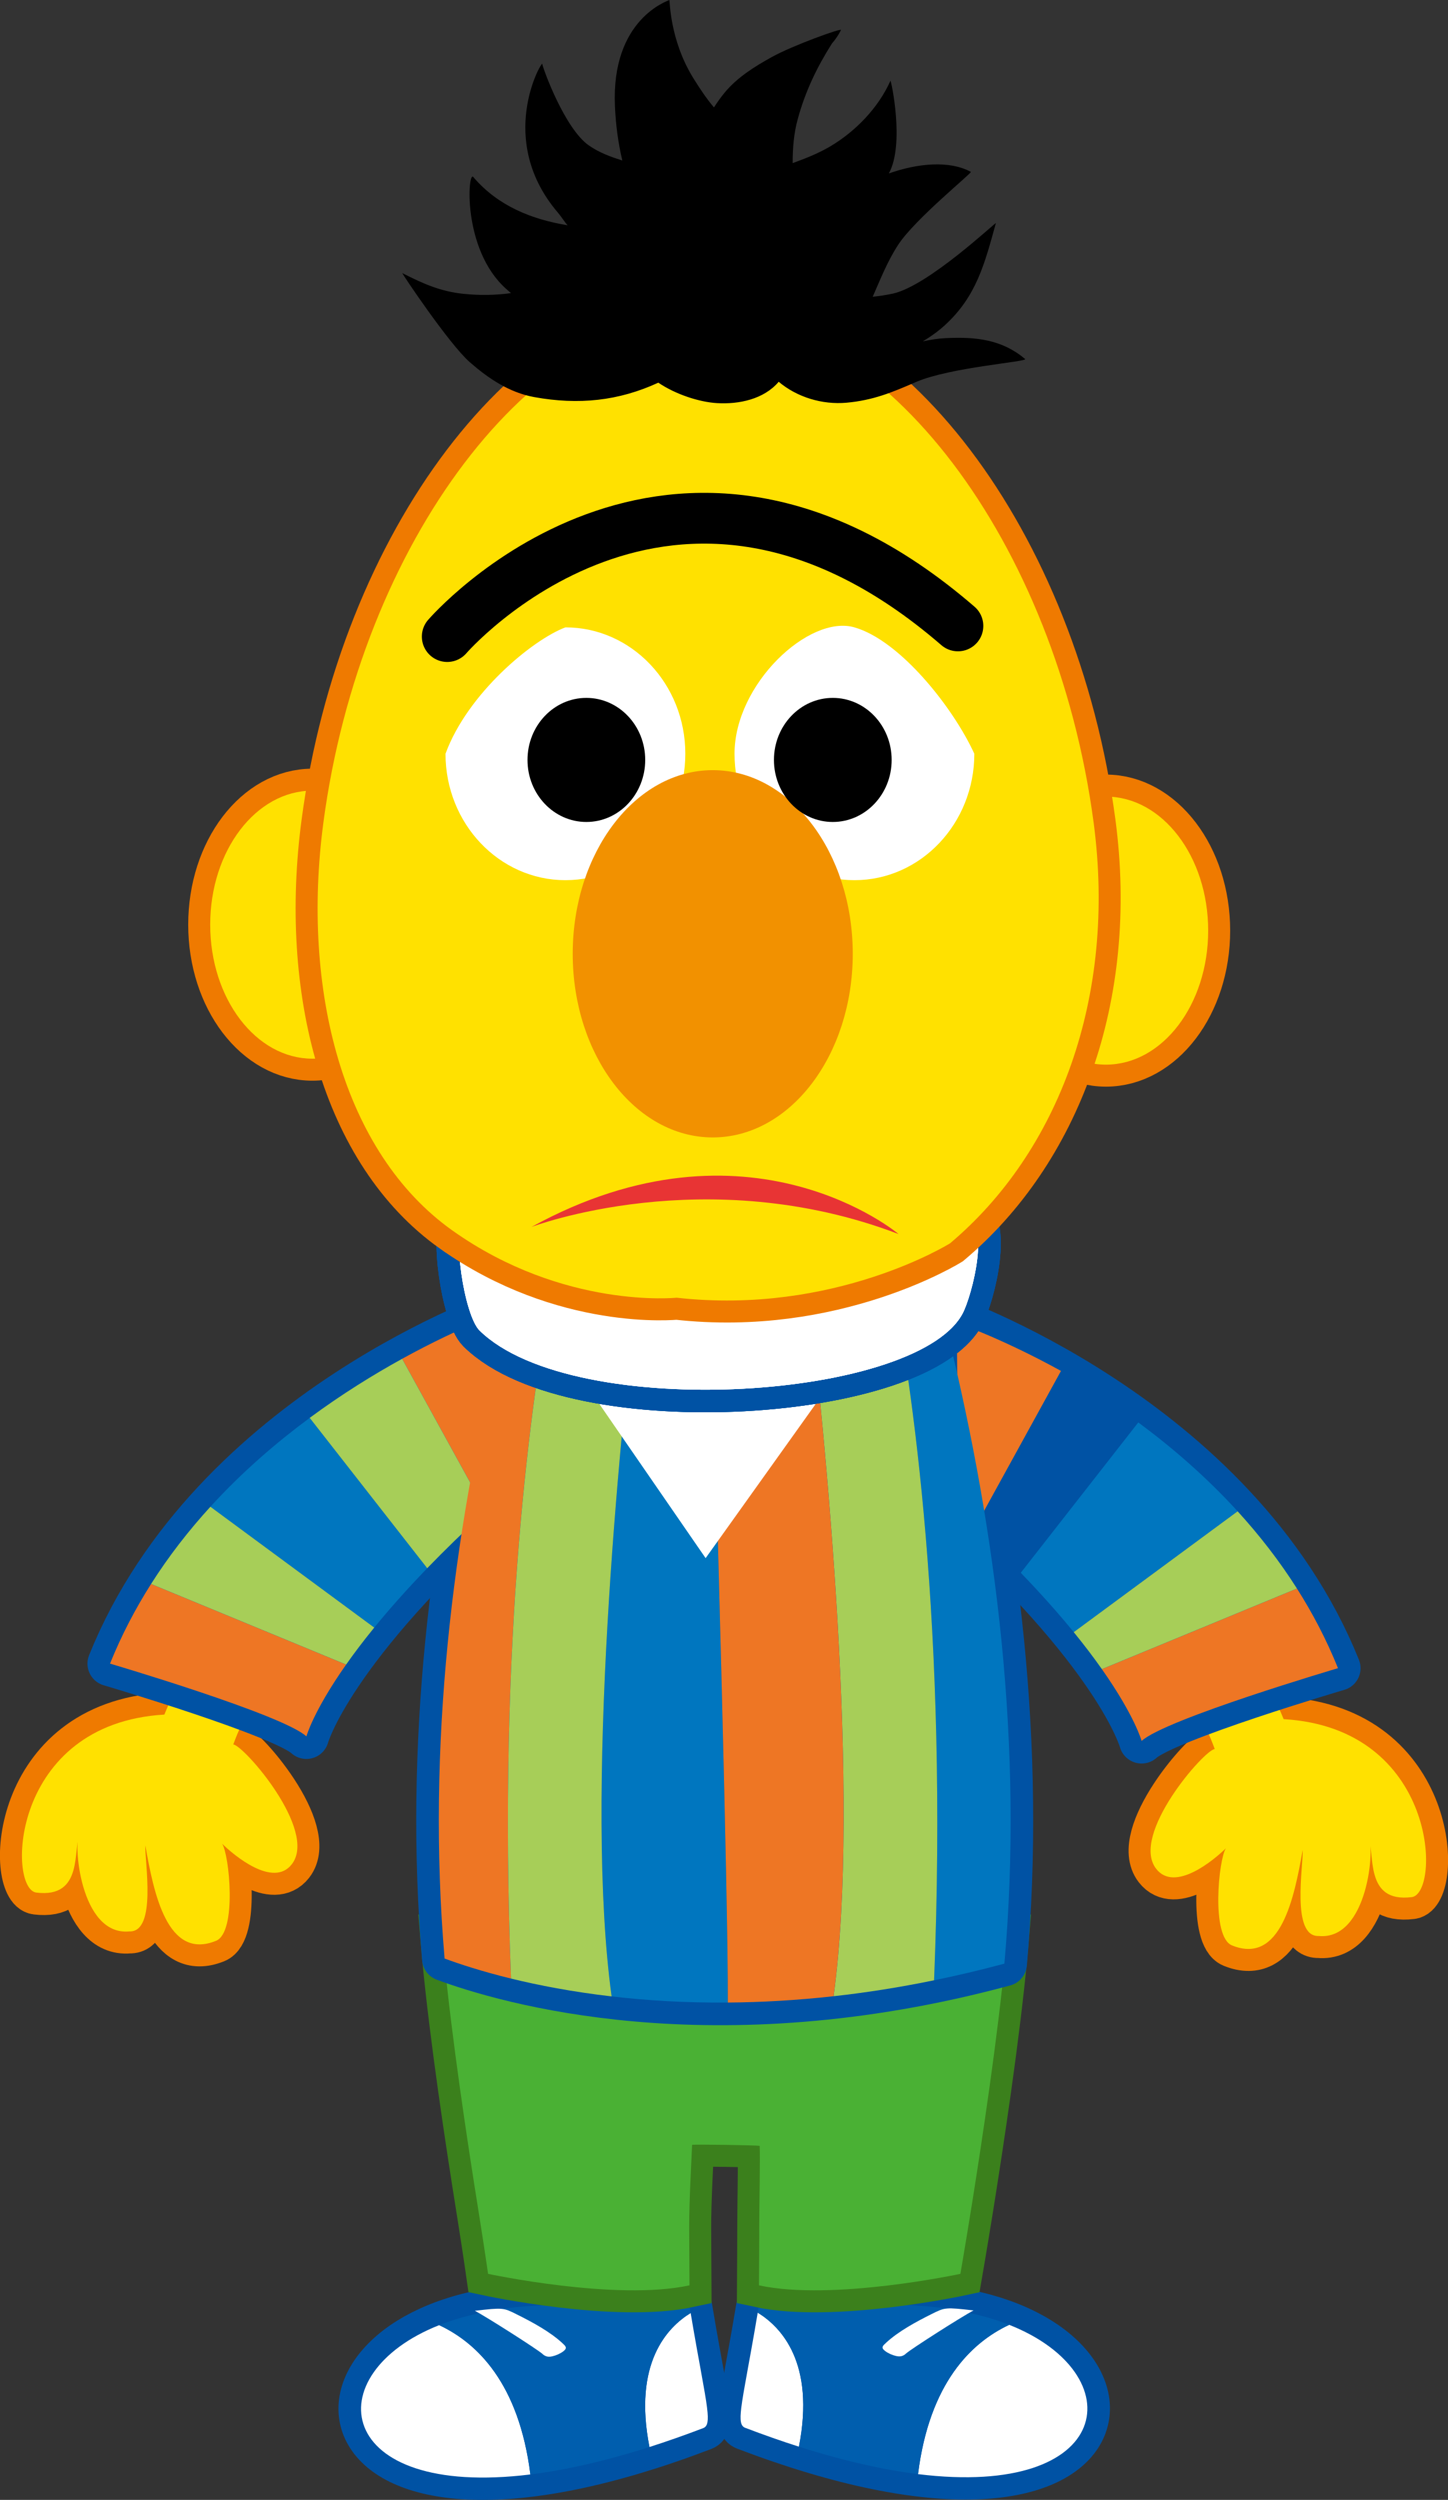 <?xml version="1.0" encoding="UTF-8" standalone="no"?>
<!-- Created with Inkscape (http://www.inkscape.org/) -->

<svg
   xmlns:dc="http://purl.org/dc/elements/1.1/"
   xmlns:cc="http://creativecommons.org/ns#"
   xmlns:rdf="http://www.w3.org/1999/02/22-rdf-syntax-ns#"
   xmlns:svg="http://www.w3.org/2000/svg"
   xmlns="http://www.w3.org/2000/svg"
   xmlns:sodipodi="http://sodipodi.sourceforge.net/DTD/sodipodi-0.dtd"
   xmlns:inkscape="http://www.inkscape.org/namespaces/inkscape"
   width="121.521"
   height="209.686"
   id="svg5696"
   version="1.1"
   inkscape:version="0.48.4 r9939"
   sodipodi:docname="bert11.svg">
  <rect width="100%" height="100%" fill="#333333" stroke="none"/>
  <defs
     id="defs5698" />
  <sodipodi:namedview
     id="base"
     pagecolor="#ffffff"
     bordercolor="#666666"
     borderopacity="1.0"
     inkscape:pageopacity="0.0"
     inkscape:pageshadow="2"
     inkscape:zoom="0.77472527"
     inkscape:cx="-56.185455"
     inkscape:cy="126.66468"
     inkscape:current-layer="layer1"
     inkscape:document-units="px"
     showgrid="false"
     inkscape:window-width="942"
     inkscape:window-height="591"
     inkscape:window-x="412"
     inkscape:window-y="91"
     inkscape:window-maximized="0"
     fit-margin-top="0"
     fit-margin-left="0"
     fit-margin-right="0"
     fit-margin-bottom="0" />
  <g
     id="layer1"
     inkscape:label="Layer 1"
     inkscape:groupmode="layer"
     transform="translate(-287.815,-2.085)">
    <g
       transform="translate(-9.831,-509.711)"
       id="g1653">
      <path
         inkscape:connector-curvature="0"
         style="fill:#0052a4"
         d="m 360.18,715.414 c 33.146,12.66 35.977,-7.451 16.824,-9.973 0.018,-0.012 0.034,-0.025 0.052,-0.035 -2.587,-0.346 -5.6,-0.43 -9.051,-0.164 -1.994,-0.035 -4.531,0.18 -6.695,0.082 -0.734,4.41 -1.28,6.965 -1.454,8.408 h 0.001 c -0.133,1.079 -0.054,1.538 0.323,1.682"
         id="path1655" />
      <path
         inkscape:connector-curvature="0"
         style="fill:none;stroke:#0052a4;stroke-width:3.786;stroke-linecap:round;stroke-linejoin:round"
         d="m 360.18,715.414 c 33.146,12.66 35.977,-7.451 16.824,-9.973 0.018,-0.012 0.034,-0.025 0.052,-0.035 -2.587,-0.346 -5.6,-0.43 -9.051,-0.164 -1.994,-0.035 -4.531,0.18 -6.695,0.082 -0.734,4.41 -1.28,6.965 -1.454,8.408 h 0.001 c -0.133,1.079 -0.054,1.538 0.323,1.682 z"
         id="path1657" />
      <path
         inkscape:connector-curvature="0"
         style="fill:#ffffff"
         d="m 359.857,713.754 c 0.169,-1.395 0.684,-3.832 1.38,-7.975 1.979,1.213 4.83,4.223 3.457,11.242 -1.436,-0.459 -2.941,-0.986 -4.515,-1.586 -0.376,-0.143 -0.457,-0.604 -0.321,-1.682 h -10e-4 z"
         id="path1659" />
      <path
         inkscape:connector-curvature="0"
         style="fill:#ffffff"
         d="m 382.342,706.799 c 10.383,4.102 8.875,14.57 -7.653,12.523 0.962,-7.656 4.482,-11.039 7.653,-12.523"
         id="path1661" />
      <path
         inkscape:connector-curvature="0"
         style="fill:#005eae"
         d="m 361.237,705.779 c 0.023,-0.145 0.047,-0.285 0.073,-0.432 2.165,0.096 4.702,-0.119 6.696,-0.084 3.45,-0.266 6.463,-0.182 9.05,0.162 -0.018,0.012 -0.034,0.025 -0.052,0.037 2.03,0.268 3.812,0.734 5.338,1.336 -3.17,1.482 -6.69,4.867 -7.652,12.523 -2.872,-0.357 -6.198,-1.09 -9.994,-2.301 1.371,-7.018 -1.48,-10.028 -3.459,-11.241"
         id="path1663" />
      <path
         inkscape:connector-curvature="0"
         style="fill:#ffffff"
         d="m 379.348,705.592 c -2.369,-0.268 -2.378,-0.266 -3.545,0.316 -1.246,0.623 -2.755,1.434 -3.784,2.387 -0.292,0.268 -0.467,0.41 -0.1,0.693 0.255,0.199 0.614,0.354 0.927,0.426 0.351,0.08 0.588,0.023 0.85,-0.217 0.35,-0.33 4.598,-3.049 5.652,-3.605"
         id="path1665" />
      <path
         inkscape:connector-curvature="0"
         style="fill:#0052a4"
         d="m 356.985,713.762 h 10e-4 c -0.174,-1.445 -0.719,-4 -1.452,-8.41 -2.165,0.098 -4.702,-0.117 -6.694,-0.08 -3.452,-0.27 -6.463,-0.184 -9.051,0.16 0.018,0.012 0.035,0.025 0.053,0.037 -19.151,2.523 -16.32,22.633 16.822,9.975 0.376,-0.145 0.456,-0.606 0.321,-1.682"
         id="path1667" />
      <path
         inkscape:connector-curvature="0"
         style="fill:none;stroke:#0052a4;stroke-width:3.786;stroke-linecap:round;stroke-linejoin:round"
         d="m 356.985,713.762 h 10e-4 c -0.174,-1.445 -0.719,-4 -1.452,-8.41 -2.165,0.098 -4.702,-0.117 -6.694,-0.08 -3.452,-0.27 -6.463,-0.184 -9.051,0.16 0.018,0.012 0.035,0.025 0.053,0.037 -19.151,2.523 -16.32,22.633 16.822,9.975 0.376,-0.145 0.456,-0.606 0.321,-1.682 z"
         id="path1669" />
      <path
         inkscape:connector-curvature="0"
         style="fill:#ffffff"
         d="m 356.987,713.781 c -0.167,-1.395 -0.683,-3.834 -1.379,-7.973 -1.98,1.211 -4.83,4.221 -3.458,11.24 1.437,-0.459 2.94,-0.986 4.515,-1.586 0.376,-0.145 0.456,-0.604 0.321,-1.682 h 0.001 z"
         id="path1671" />
      <path
         inkscape:connector-curvature="0"
         style="fill:#ffffff"
         d="m 334.504,706.826 c -10.38,4.102 -8.874,14.57 7.652,12.523 -0.961,-7.656 -4.482,-11.04 -7.652,-12.523"
         id="path1673" />
      <path
         inkscape:connector-curvature="0"
         style="fill:#005eae"
         d="m 355.607,705.809 c -0.025,-0.145 -0.049,-0.287 -0.073,-0.434 -2.165,0.096 -4.702,-0.121 -6.694,-0.084 -3.451,-0.266 -6.463,-0.18 -9.05,0.164 0.018,0.01 0.034,0.023 0.052,0.035 -2.029,0.268 -3.811,0.734 -5.337,1.336 3.17,1.482 6.69,4.867 7.651,12.523 2.872,-0.355 6.198,-1.09 9.994,-2.301 -1.373,-7.019 1.478,-10.028 3.457,-11.239"
         id="path1675" />
      <path
         inkscape:connector-curvature="0"
         style="fill:#ffffff"
         d="m 337.498,705.621 c 2.37,-0.27 2.378,-0.268 3.544,0.316 1.246,0.621 2.755,1.432 3.784,2.383 0.292,0.27 0.466,0.414 0.101,0.697 -0.257,0.199 -0.615,0.352 -0.928,0.424 -0.349,0.08 -0.588,0.025 -0.848,-0.217 -0.352,-0.329 -4.6,-3.046 -5.653,-3.603"
         id="path1677" />
      <path
         inkscape:connector-curvature="0"
         style="fill:#4ab134"
         d="m 337.766,697.025 c 0.529,3.305 0.841,5.498 0.841,5.498 0,0 10.732,2.303 16.902,0.965 -0.014,-2.033 -0.022,-3.594 -0.024,-4.861 -0.004,-2.244 0.195,-5.646 0.242,-6.924 0.304,-0.053 5.372,0.031 5.675,0.084 0.047,1.275 -0.033,4.592 -0.037,6.826 0,1.268 -0.009,2.834 -0.023,4.875 6.171,1.338 16.903,-0.965 16.903,-0.965 0,0 0.387,-2.229 0.926,-5.578 0.894,-5.586 2.208,-14.297 2.844,-21.016 0.026,-0.279 0.043,-0.559 0.068,-0.84 -3.268,1.18 -11.598,3.67 -23.622,3.697 -12.023,-0.027 -20.352,-2.518 -23.62,-3.697 0.025,0.281 0.041,0.561 0.067,0.84 0.639,6.753 1.962,15.514 2.858,21.096"
         id="path1679" />
      <path
         inkscape:connector-curvature="0"
         style="fill:none;stroke:#3b801c;stroke-width:3.691"
         d="m 337.766,697.025 c 0.529,3.305 0.841,5.498 0.841,5.498 0,0 10.732,2.303 16.902,0.965 -0.014,-2.033 -0.022,-3.594 -0.024,-4.861 -0.004,-2.244 0.195,-5.646 0.242,-6.924 0.304,-0.053 5.372,0.031 5.675,0.084 0.047,1.275 -0.033,4.592 -0.037,6.826 0,1.268 -0.009,2.834 -0.023,4.875 6.171,1.338 16.903,-0.965 16.903,-0.965 0,0 0.387,-2.229 0.926,-5.578 0.894,-5.586 2.208,-14.297 2.844,-21.016 0.026,-0.279 0.043,-0.559 0.068,-0.84 -3.268,1.18 -11.598,3.67 -23.622,3.697 -12.023,-0.027 -20.352,-2.518 -23.62,-3.697 0.025,0.281 0.041,0.561 0.067,0.84 0.639,6.753 1.962,15.514 2.858,21.096"
         id="path1681" />
      <path
         inkscape:connector-curvature="0"
         style="fill:#4ab134"
         d="m 337.766,697.025 c 0.529,3.305 0.841,5.498 0.841,5.498 0,0 10.732,2.303 16.902,0.965 -0.014,-2.033 -0.022,-3.594 -0.024,-4.861 -0.004,-2.244 0.195,-5.646 0.242,-6.924 0.304,-0.053 5.372,0.031 5.675,0.084 0.047,1.275 -0.033,4.592 -0.037,6.826 0,1.268 -0.009,2.834 -0.023,4.875 6.171,1.338 16.903,-0.965 16.903,-0.965 0,0 0.387,-2.229 0.926,-5.578 0.894,-5.586 2.208,-14.297 2.844,-21.016 0.026,-0.279 0.043,-0.559 0.068,-0.84 -3.268,1.18 -11.598,3.67 -23.622,3.697 -12.023,-0.027 -20.352,-2.518 -23.62,-3.697 0.025,0.281 0.041,0.561 0.067,0.84 0.639,6.753 1.962,15.514 2.858,21.096"
         id="path1683" />
      <path
         inkscape:connector-curvature="0"
         style="fill:#0052a4"
         d="m 381.939,676.502 c 1.619,-18.271 -0.682,-36.215 -4.737,-52.781 l -0.178,-5.514 -37.081,1.143 -0.385,5.082 c -3.916,16.242 -6.124,33.779 -4.601,51.643 5.038,1.87 22.463,7.058 46.982,0.427"
         id="path1685" />
      <path
         inkscape:connector-curvature="0"
         style="fill:none;stroke:#0052a4;stroke-width:3.786;stroke-linecap:round;stroke-linejoin:round"
         d="m 381.939,676.502 c 1.619,-18.271 -0.682,-36.215 -4.737,-52.781 l -0.178,-5.514 -37.081,1.143 -0.385,5.082 c -3.916,16.242 -6.124,33.779 -4.601,51.643 5.038,1.87 22.463,7.058 46.982,0.427 z"
         id="path1687" />
      <path
         inkscape:connector-curvature="0"
         style="fill:#ef7a00"
         d="m 338.553,637.172 c -7.151,4.24 -17.983,11.729 -21.331,20.949 0.854,0.045 7.127,7.199 4.911,10.047 -1.564,2.012 -4.858,-0.75 -5.847,-1.723 0.604,0.896 1.267,7.422 -0.513,8.145 -4.08,1.658 -5.221,-3.967 -5.931,-8.004 -0.062,1.316 0.983,7.301 -1.341,7.215 -4.145,0.395 -4.767,-7.539 -4.162,-8.406 -0.583,1.516 0.337,5.641 -3.647,5.148 -2.44,-0.303 -2.216,-14.166 10.748,-14.93 3.775,-9.383 15.206,-18.748 21.751,-21.475"
         id="path1689" />
      <path
         inkscape:connector-curvature="0"
         style="fill:none;stroke:#ef7a00;stroke-width:3.691"
         d="m 338.553,637.172 c -7.151,4.24 -17.983,11.729 -21.331,20.949 0.854,0.045 7.127,7.199 4.911,10.047 -1.564,2.012 -4.858,-0.75 -5.847,-1.723 0.604,0.896 1.267,7.422 -0.513,8.145 -4.08,1.658 -5.221,-3.967 -5.931,-8.004 -0.062,1.316 0.983,7.301 -1.341,7.215 -4.145,0.395 -4.767,-7.539 -4.162,-8.406 -0.583,1.516 0.337,5.641 -3.647,5.148 -2.44,-0.303 -2.216,-14.166 10.748,-14.93 3.775,-9.383 15.206,-18.748 21.751,-21.475"
         id="path1691" />
      <path
         inkscape:connector-curvature="0"
         style="fill:#ffe100"
         d="m 338.554,637.172 c -7.151,4.24 -17.984,11.729 -21.331,20.949 0.854,0.045 7.127,7.199 4.911,10.047 -1.564,2.012 -4.858,-0.75 -5.847,-1.723 0.604,0.896 1.267,7.422 -0.513,8.145 -4.08,1.658 -5.221,-3.967 -5.931,-8.004 -0.062,1.316 0.983,7.301 -1.341,7.215 -4.145,0.395 -4.767,-7.539 -4.162,-8.406 -0.581,1.516 0.338,5.641 -3.646,5.148 -2.442,-0.303 -2.217,-14.166 10.746,-14.93 3.775,-9.383 15.207,-18.748 21.751,-21.475"
         id="path1693" />
      <path
         inkscape:connector-curvature="0"
         style="fill:#0052a4"
         d="m 306.879,651.338 c 0,0 14.496,4.273 16.481,6.104 0,0 1.983,-7.324 16.63,-20.295 l 0.153,-15.412 c 0.001,-10e-4 -24.719,8.392 -33.264,29.603"
         id="path1695" />
      <path
         inkscape:connector-curvature="0"
         style="fill:none;stroke:#0052a4;stroke-width:3.786;stroke-linecap:round;stroke-linejoin:round"
         d="m 306.879,651.338 c 0,0 14.496,4.273 16.481,6.104 0,0 1.983,-7.324 16.63,-20.295 l 0.153,-15.412 c 0.001,-10e-4 -24.719,8.392 -33.264,29.603 z"
         id="path1697" />
      <path
         inkscape:connector-curvature="0"
         style="fill:#ef7a00"
         d="m 378.257,637.555 c 7.153,4.242 17.986,11.729 21.334,20.949 -0.855,0.045 -7.129,7.199 -4.914,10.047 1.565,2.012 4.859,-0.75 5.849,-1.723 -0.604,0.896 -1.267,7.422 0.514,8.146 4.08,1.656 5.222,-3.969 5.931,-8.006 0.061,1.318 -0.982,7.301 1.342,7.215 4.146,0.395 4.767,-7.539 4.161,-8.406 0.583,1.516 -0.336,5.641 3.649,5.148 2.44,-0.303 2.215,-14.166 -10.75,-14.93 -3.774,-9.383 -15.207,-18.748 -21.753,-21.475"
         id="path1699" />
      <path
         inkscape:connector-curvature="0"
         style="fill:none;stroke:#ef7a00;stroke-width:3.691"
         d="m 378.257,637.555 c 7.153,4.242 17.986,11.729 21.334,20.949 -0.855,0.045 -7.129,7.199 -4.914,10.047 1.565,2.012 4.859,-0.75 5.849,-1.723 -0.604,0.896 -1.267,7.422 0.514,8.146 4.08,1.656 5.222,-3.969 5.931,-8.006 0.061,1.318 -0.982,7.301 1.342,7.215 4.146,0.395 4.767,-7.539 4.161,-8.406 0.583,1.516 -0.336,5.641 3.649,5.148 2.44,-0.303 2.215,-14.166 -10.75,-14.93 -3.774,-9.383 -15.207,-18.748 -21.753,-21.475"
         id="path1701" />
      <path
         inkscape:connector-curvature="0"
         style="fill:#ffe100"
         d="m 378.257,637.555 c 7.153,4.242 17.986,11.729 21.334,20.949 -0.855,0.045 -7.129,7.199 -4.914,10.047 1.565,2.012 4.859,-0.75 5.849,-1.723 -0.604,0.896 -1.267,7.422 0.514,8.146 4.08,1.656 5.222,-3.969 5.931,-8.006 0.061,1.318 -0.982,7.301 1.342,7.215 4.146,0.395 4.767,-7.539 4.161,-8.406 0.582,1.516 -0.337,5.641 3.647,5.148 2.442,-0.303 2.217,-14.166 -10.748,-14.93 -3.774,-9.383 -15.207,-18.748 -21.753,-21.475"
         id="path1703" />
      <path
         inkscape:connector-curvature="0"
         style="fill:#0052a4"
         d="m 409.935,651.721 c 0,0 -14.498,4.273 -16.481,6.104 0,0 -1.983,-7.324 -16.634,-20.295 l -0.152,-15.412 c -0.001,-0.001 24.721,8.392 33.267,29.603"
         id="path1705" />
      <path
         inkscape:connector-curvature="0"
         style="fill:none;stroke:#0052a4;stroke-width:3.786;stroke-linecap:round;stroke-linejoin:round"
         d="m 409.935,651.721 c 0,0 -14.498,4.273 -16.481,6.104 0,0 -1.983,-7.324 -16.634,-20.295 l -0.152,-15.412 c -0.001,-0.001 24.721,8.392 33.267,29.603 z"
         id="path1707" />
      <path
         inkscape:connector-curvature="0"
         style="fill:#0076bf"
         d="m 401.512,638.562 -13.754,10.137 c -1.213,-1.49 -2.682,-3.154 -4.445,-4.98 l 9.862,-12.611 c 2.821,2.083 5.691,4.558 8.337,7.454"
         id="path1709" />
      <path
         inkscape:connector-curvature="0"
         style="fill:#ee7624"
         d="m 409.935,651.721 c 0,0 -14.498,4.273 -16.481,6.104 0,0 -0.569,-2.094 -3.336,-6.025 l 16.372,-6.76 c 1.315,2.069 2.483,4.294 3.445,6.681"
         id="path1711" />
      <path
         inkscape:connector-curvature="0"
         style="fill:#a7ce58"
         d="m 406.49,645.039 -16.373,6.76 c -0.654,-0.932 -1.436,-1.967 -2.359,-3.1 l 13.754,-10.137 c 1.792,1.963 3.48,4.118 4.978,6.477"
         id="path1713" />
      <path
         inkscape:connector-curvature="0"
         style="fill:#ee7624"
         d="m 378.091,638.164 -0.152,-15.412 c 0,0 3.709,1.262 8.749,4.035 l -7.032,12.787 c -0.507,-0.463 -1.025,-0.931 -1.565,-1.41"
         id="path1715" />
      <path
         inkscape:connector-curvature="0"
         style="fill:#0076bf"
         d="m 315.303,638.18 13.751,10.137 c 1.213,-1.49 2.683,-3.154 4.446,-4.98 l -9.862,-12.611 c -2.821,2.083 -5.69,4.557 -8.335,7.454"
         id="path1717" />
      <path
         inkscape:connector-curvature="0"
         style="fill:#ee7624"
         d="m 306.879,651.338 c 0,0 14.496,4.273 16.481,6.104 0,0 0.568,-2.096 3.334,-6.025 l -16.371,-6.76 c -1.313,2.07 -2.482,4.294 -3.444,6.681"
         id="path1719" />
      <path
         inkscape:connector-curvature="0"
         style="fill:#a7ce58"
         d="m 310.324,644.656 16.371,6.76 c 0.655,-0.932 1.435,-1.967 2.359,-3.1 l -13.751,-10.137 c -1.793,1.964 -3.482,4.118 -4.979,6.477"
         id="path1721" />
      <path
         inkscape:connector-curvature="0"
         style="fill:#ee7624"
         d="m 339.991,637.146 0.153,-15.412 c 0,0 -3.709,1.26 -8.749,4.035 l 7.032,12.785 c 0.506,-0.46 1.024,-0.929 1.564,-1.408"
         id="path1723" />
      <path
         inkscape:connector-curvature="0"
         style="fill:#a7ce58"
         d="m 338.427,638.555 -7.032,-12.785 c -2.374,1.307 -5.041,2.949 -7.758,4.955 l 9.862,12.611 c 1.437,-1.486 3.068,-3.08 4.928,-4.781"
         id="path1725" />
      <path
         inkscape:connector-curvature="0"
         style="fill:#0076bf"
         d="m 357.257,618.816 -6.047,0.188 c -1.649,14.184 -4.515,43.59 -2.234,60.248 2.899,0.338 6.162,0.543 9.751,0.516 0.034,-8.846 -1.004,-45.168 -1.47,-60.952"
         id="path1727" />
      <path
         inkscape:connector-curvature="0"
         style="fill:#0076bf"
         d="m 377.201,623.719 -0.177,-5.512 -4.697,0.145 c 1.878,9.512 4.895,30.02 3.71,59.547 1.918,-0.393 3.882,-0.852 5.901,-1.396 1.62,-18.273 -0.681,-36.216 -4.737,-52.784"
         id="path1729" />
      <path
         inkscape:connector-curvature="0"
         style="fill:#ee7624"
         d="m 344.081,619.223 -4.137,0.129 -0.385,5.08 c -3.916,16.242 -6.124,33.781 -4.601,51.643 1.188,0.441 3.077,1.068 5.577,1.682 -1.136,-28.581 1.665,-48.693 3.546,-58.534"
         id="path1731" />
      <path
         inkscape:connector-curvature="0"
         style="fill:#a7ce58"
         d="m 351.21,619.004 -7.129,0.219 c -1.881,9.842 -4.682,29.953 -3.547,58.533 2.305,0.564 5.136,1.113 8.441,1.496 -2.28,-16.658 0.587,-46.064 2.235,-60.248"
         id="path1733" />
      <path
         inkscape:connector-curvature="0"
         style="fill:#a7ce58"
         d="m 372.328,618.352 -7.013,0.217 c 1.639,14.006 4.588,43.836 2.288,60.668 2.685,-0.297 5.501,-0.734 8.435,-1.338 1.185,-29.528 -1.831,-50.038 -3.71,-59.547"
         id="path1735" />
      <path
         inkscape:connector-curvature="0"
         style="fill:#ee7624"
         d="m 365.315,618.568 -8.057,0.248 c 0.465,15.783 1.503,52.105 1.47,60.951 2.769,-0.02 5.734,-0.182 8.875,-0.531 2.301,-16.832 -0.649,-46.662 -2.288,-60.668"
         id="path1737" />
      <polygon
         style="fill:#ffffff"
         points="346.585,627.586 367.143,628.1 356.864,642.49 "
         id="polygon1739" />
      <path
         inkscape:connector-curvature="0"
         style="fill:#e83827"
         d="m 377.308,624.18 c -0.037,-0.152 -0.071,-0.309 -0.109,-0.461 l -0.175,-5.512 -37.083,1.143 -0.384,5.082 c -0.094,0.393 -0.184,0.787 -0.276,1.18 6.823,0.927 19.498,1.618 38.027,-1.432"
         id="path1741" />
      <path
         inkscape:connector-curvature="0"
         style="fill:#0052a4"
         d="m 336.639,613.654 c -1.133,1.469 -0.024,8.492 1.256,9.746 7.954,7.799 37.45,5.785 40.674,-1.719 0.914,-2.123 2.34,-8.342 -0.527,-8.459 -1.436,-0.056 -40.434,-0.945 -41.403,0.432"
         id="path1743" />
      <path
         inkscape:connector-curvature="0"
         style="fill:none;stroke:#0052a4;stroke-width:3.786;stroke-linecap:round;stroke-linejoin:round"
         d="m 336.639,613.654 c -1.133,1.469 -0.024,8.492 1.256,9.746 7.954,7.799 37.45,5.785 40.674,-1.719 0.914,-2.123 2.34,-8.342 -0.527,-8.459 -1.436,-0.056 -40.434,-0.945 -41.403,0.432"
         id="path1745" />
      <path
         inkscape:connector-curvature="0"
         style="fill:#0052a4"
         d="m 336.639,613.654 c -1.133,1.469 -0.024,8.492 1.256,9.746 7.954,7.799 37.45,5.785 40.674,-1.719 0.914,-2.123 2.34,-8.342 -0.527,-8.459 -1.436,-0.056 -40.434,-0.945 -41.403,0.432"
         id="path1747" />
      <path
         inkscape:connector-curvature="0"
         style="fill:none;stroke:#0052a4;stroke-width:3.786;stroke-linecap:round;stroke-linejoin:round"
         d="m 336.639,613.654 c -1.133,1.469 -0.024,8.492 1.256,9.746 7.954,7.799 37.45,5.785 40.674,-1.719 0.914,-2.123 2.34,-8.342 -0.527,-8.459 -1.436,-0.056 -40.434,-0.945 -41.403,0.432"
         id="path1749" />
      <path
         inkscape:connector-curvature="0"
         style="fill:#0052a4"
         d="m 336.639,613.654 c -1.133,1.469 -0.024,8.492 1.256,9.746 7.954,7.799 37.45,5.785 40.674,-1.719 0.914,-2.123 2.34,-8.342 -0.527,-8.459 -1.436,-0.056 -40.434,-0.945 -41.403,0.432"
         id="path1751" />
      <path
         inkscape:connector-curvature="0"
         style="fill:none;stroke:#0052a4;stroke-width:3.786;stroke-linecap:round;stroke-linejoin:round"
         d="m 336.639,613.654 c -1.133,1.469 -0.024,8.492 1.256,9.746 7.954,7.799 37.45,5.785 40.674,-1.719 0.914,-2.123 2.34,-8.342 -0.527,-8.459 -1.436,-0.056 -40.434,-0.945 -41.403,0.432"
         id="path1753" />
      <path
         inkscape:connector-curvature="0"
         style="fill:#ffffff"
         d="m 336.639,613.654 c -1.133,1.469 -0.024,8.492 1.256,9.746 7.954,7.799 37.45,5.785 40.674,-1.719 0.914,-2.123 2.34,-8.342 -0.527,-8.459 -1.436,-0.056 -40.434,-0.945 -41.403,0.432"
         id="path1755" />
      <path
         inkscape:connector-curvature="0"
         style="fill:#ffffff"
         d="m 336.639,613.654 c -1.133,1.469 -0.024,8.492 1.256,9.746 7.954,7.799 37.45,5.785 40.674,-1.719 0.914,-2.123 2.34,-8.342 -0.527,-8.459 -1.436,-0.056 -40.434,-0.945 -41.403,0.432"
         id="path1757" />
      <path
         inkscape:connector-curvature="0"
         style="fill:#ffffff"
         d="m 336.639,613.654 c -1.133,1.469 -0.024,8.492 1.256,9.746 7.954,7.799 37.45,5.785 40.674,-1.719 0.914,-2.123 2.34,-8.342 -0.527,-8.459 -1.436,-0.056 -40.434,-0.945 -41.403,0.432"
         id="path1759" />
      <path
         inkscape:connector-curvature="0"
         style="fill:#ef7a00"
         d="m 381.882,589.855 c 0,6.209 3.84,11.242 8.58,11.242 4.738,0 8.578,-5.033 8.578,-11.242 0,-6.207 -3.84,-11.24 -8.578,-11.24 -4.739,0 -8.58,5.033 -8.58,11.24"
         id="path1761" />
      <ellipse
         d="m 399.04,589.855 c 0,6.209 -3.841,11.242 -8.579,11.242 -4.738,0 -8.579,-5.033 -8.579,-11.242 0,-6.209 3.841,-11.242 8.579,-11.242 4.738,0 8.579,5.033 8.579,11.242 z"
         sodipodi:ry="11.242"
         sodipodi:rx="8.5790005"
         sodipodi:cy="589.85498"
         sodipodi:cx="390.461"
         style="fill:none;stroke:#ef7a00;stroke-width:3.691"
         cx="390.461"
         cy="589.855"
         rx="8.579"
         ry="11.242"
         id="ellipse1763" />
      <path
         inkscape:connector-curvature="0"
         style="fill:#ef7a00"
         d="m 315.287,589.357 c 0,6.209 3.84,11.24 8.577,11.24 4.737,0 8.579,-5.031 8.579,-11.24 0,-6.209 -3.841,-11.242 -8.579,-11.242 -4.737,0 -8.577,5.033 -8.577,11.242"
         id="path1765" />
      <ellipse
         d="m 332.443,589.357 c 0,6.208 -3.841,11.24 -8.578,11.24 -4.737,0 -8.578,-5.032 -8.578,-11.24 0,-6.208 3.841,-11.24 8.578,-11.24 4.737,0 8.578,5.032 8.578,11.24 z"
         sodipodi:ry="11.24"
         sodipodi:rx="8.5780001"
         sodipodi:cy="589.35699"
         sodipodi:cx="323.86499"
         style="fill:none;stroke:#ef7a00;stroke-width:3.691"
         cx="323.865"
         cy="589.357"
         rx="8.578"
         ry="11.24"
         id="ellipse1767" />
      <path
         inkscape:connector-curvature="0"
         style="fill:#ffe100"
         d="m 381.882,589.855 c 0,6.209 3.84,11.242 8.58,11.242 4.738,0 8.578,-5.033 8.578,-11.242 0,-6.207 -3.84,-11.24 -8.578,-11.24 -4.739,0 -8.58,5.033 -8.58,11.24"
         id="path1769" />
      <path
         inkscape:connector-curvature="0"
         style="fill:#ffe100"
         d="m 315.287,589.357 c 0,6.209 3.84,11.24 8.577,11.24 4.737,0 8.579,-5.031 8.579,-11.24 0,-6.209 -3.841,-11.242 -8.579,-11.242 -4.737,0 -8.577,5.033 -8.577,11.242"
         id="path1771" />
      <path
         inkscape:connector-curvature="0"
         style="fill:#ef7a00"
         d="m 335.627,615.018 c -9.212,-6.533 -12.71,-20.211 -10.838,-34.248 3.134,-23.521 17.604,-42.586 32.315,-42.586 14.714,0 29.184,19.064 32.32,42.586 1.957,14.701 -2.958,27.662 -12.046,35.314 0,0 -9.7,6.057 -22.947,4.561 0,0 -9.463,0.998 -18.804,-5.627"
         id="path1773" />
      <path
         inkscape:connector-curvature="0"
         style="fill:none;stroke:#ef7a00;stroke-width:3.691"
         d="m 335.627,615.018 c -9.212,-6.533 -12.71,-20.211 -10.838,-34.248 3.134,-23.521 17.604,-42.586 32.315,-42.586 14.714,0 29.184,19.064 32.32,42.586 1.957,14.701 -2.958,27.662 -12.046,35.314 0,0 -9.7,6.057 -22.947,4.561 0,0 -9.463,0.998 -18.804,-5.627 z"
         id="path1775" />
      <path
         inkscape:connector-curvature="0"
         style="fill:#ffe100"
         d="m 335.627,615.018 c -9.212,-6.533 -12.71,-20.211 -10.838,-34.248 3.134,-23.521 17.604,-42.586 32.315,-42.586 14.714,0 29.184,19.064 32.32,42.586 1.957,14.701 -2.958,27.662 -12.046,35.314 0,0 -9.7,6.057 -22.947,4.561 0,0 -9.463,0.998 -18.804,-5.627"
         id="path1777" />
      <path
         inkscape:connector-curvature="0"
         style="fill:#ffffff"
         d="m 335.034,575.02 c 0,5.855 4.506,10.604 10.063,10.604 5.557,0 10.063,-4.748 10.063,-10.604 0,-5.856 -4.506,-10.602 -10.063,-10.602 -2.766,1.039 -8.215,5.541 -10.063,10.602"
         id="path1779" />
      <path
         inkscape:connector-curvature="0"
         style="fill:#ffffff"
         d="m 379.415,575.02 c 0,5.855 -4.504,10.604 -10.062,10.604 -5.561,0 -10.063,-4.748 -10.063,-10.604 0,-5.856 6.265,-11.695 10.063,-10.602 3.838,1.103 8.286,6.725 10.062,10.602"
         id="path1781" />
      <path
         inkscape:connector-curvature="0"
         d="m 341.915,575.539 c 0,2.873 2.212,5.203 4.939,5.203 2.728,0 4.94,-2.33 4.94,-5.203 0,-2.877 -2.212,-5.205 -4.94,-5.205 -2.727,0 -4.939,2.328 -4.939,5.205"
         id="path1783" />
      <path
         inkscape:connector-curvature="0"
         style="fill:#f29100"
         d="m 345.711,591.799 c 0,8.51 5.26,15.404 11.75,15.404 6.488,0 11.751,-6.895 11.751,-15.404 0,-8.506 -5.263,-15.404 -11.751,-15.404 -6.49,0 -11.75,6.898 -11.75,15.404"
         id="path1785" />
      <path
         inkscape:connector-curvature="0"
         d="m 372.477,575.539 c 0,2.873 -2.211,5.203 -4.941,5.203 -2.727,0 -4.938,-2.33 -4.938,-5.203 0,-2.877 2.211,-5.205 4.938,-5.205 2.73,0 4.941,2.328 4.941,5.205"
         id="path1787" />
      <path
         inkscape:connector-curvature="0"
         d="m 374.512,543.842 c -2.016,0.877 -3.588,1.529 -5.816,1.732 -2.05,0.186 -4.173,-0.467 -5.699,-1.756 -1.234,1.463 -3.336,1.904 -5.189,1.791 -1.459,-0.09 -3.432,-0.713 -4.914,-1.715 -3.329,1.533 -6.685,1.887 -10.417,1.209 -2.093,-0.379 -3.862,-1.576 -5.407,-2.928 -1.742,-1.527 -5.744,-7.512 -5.661,-7.471 1.78,0.906 3.221,1.539 5.11,1.736 1.388,0.146 2.706,0.121 4.009,-0.057 -0.13,-0.115 -0.26,-0.227 -0.39,-0.342 -3.764,-3.336 -3.232,-10.176 -2.75,-9.369 2.072,2.412 4.891,3.527 7.894,4.021 -0.299,-0.332 -0.521,-0.719 -0.802,-1.045 -5.248,-6.125 -1.369,-12.732 -1.328,-12.498 0.083,0.463 1.897,5.441 3.913,6.846 0.877,0.611 1.837,0.955 2.808,1.264 -0.353,-1.484 -0.551,-3.006 -0.62,-4.555 -0.327,-7.346 4.484,-8.842 4.56,-8.908 0.064,-0.057 -0.016,3.295 2.046,6.598 0.522,0.836 1.064,1.656 1.705,2.412 0.268,-0.418 0.558,-0.83 0.892,-1.236 1.069,-1.293 2.517,-2.191 3.98,-3 1.752,-0.971 5.884,-2.453 5.789,-2.258 -0.211,0.428 -0.476,0.803 -0.769,1.145 -1.257,1.984 -2.228,4.006 -2.861,6.326 -0.339,1.234 -0.427,2.465 -0.427,3.695 1.071,-0.391 2.133,-0.803 3.136,-1.393 2.156,-1.27 4.069,-3.266 5.071,-5.518 0.043,-0.094 1.222,5.324 -0.136,7.777 2.416,-0.852 5.072,-1.113 6.882,-0.133 0.136,0.072 -4.672,3.938 -6.096,6.113 -0.886,1.352 -1.488,2.877 -2.139,4.363 0.56,-0.059 1.12,-0.141 1.683,-0.262 3.003,-0.654 8.696,-6.066 8.653,-5.912 -0.933,3.363 -1.618,6.15 -4.318,8.594 -0.561,0.504 -1.17,0.939 -1.814,1.322 0.63,-0.133 1.267,-0.242 1.93,-0.271 2.512,-0.123 4.709,0.107 6.657,1.75 0.268,0.228 -6.303,0.689 -9.165,1.933"
         id="path1789" />
      <path
         inkscape:connector-curvature="0"
         style="fill:none;stroke:#000000;stroke-width:4.259;stroke-linecap:round"
         d="m 335.179,565.191 c 0,0 18.75,-21.727 42.86,-0.893"
         id="path1791" />
      <path
         inkscape:connector-curvature="0"
         style="fill:#e83434"
         d="m 373.057,615.307 c 0,0 -12.576,-10.613 -30.806,-0.596 0,0 14.613,-5.578 30.806,0.596"
         id="path1793" />
    </g>
  </g>
</svg>
